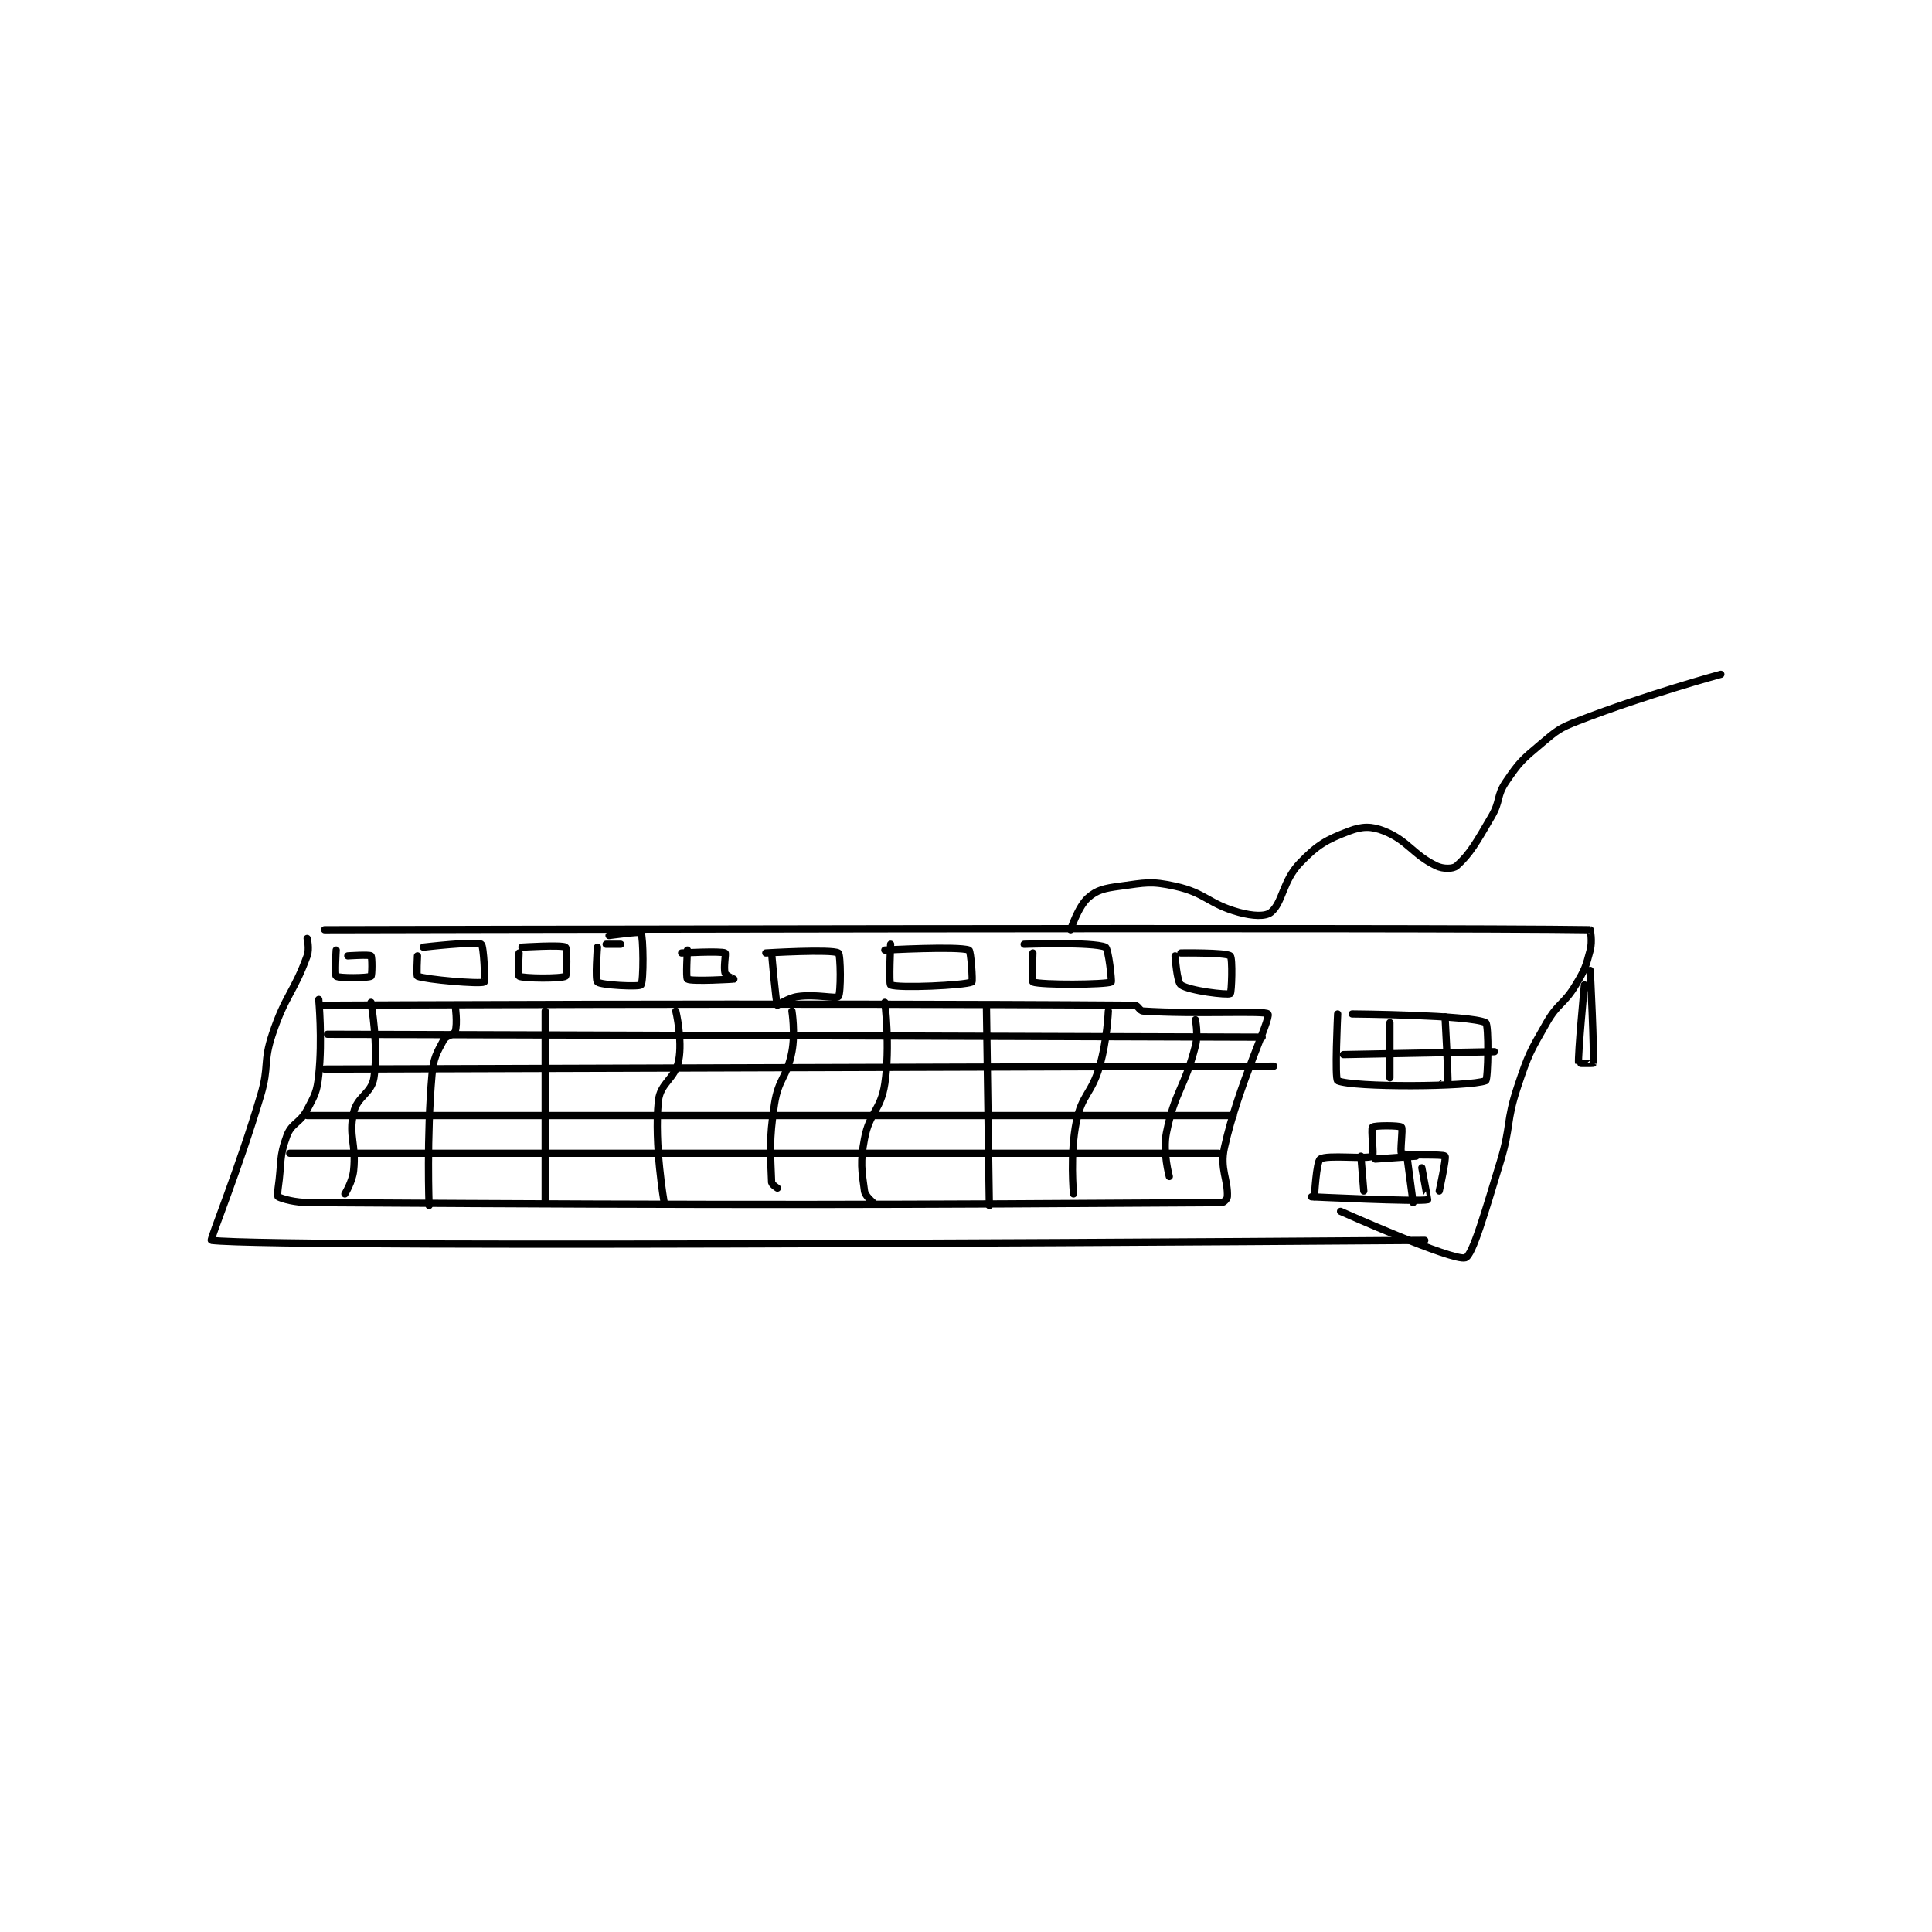 <?xml version="1.0" encoding="utf-8"?>
<!DOCTYPE svg PUBLIC "-//W3C//DTD SVG 1.1//EN" "http://www.w3.org/Graphics/SVG/1.1/DTD/svg11.dtd">
<svg viewBox="0 0 800 800" preserveAspectRatio="xMinYMin meet" xmlns="http://www.w3.org/2000/svg" version="1.1">
<g fill="none" stroke="black" stroke-linecap="round" stroke-linejoin="round" stroke-width="2.496">
<g transform="translate(87.52,279.214) scale(1.202) translate(-120,-168)">
<path id="0" d="M153 259 C153 259 153.882 262.574 153 265 C148.388 277.682 145.528 278.415 141 292 C137.738 301.787 139.987 302.9 137 313 C129.589 338.055 119.391 362.924 120 363 C143.658 365.95 538 363 538 363 "/>
<path id="1" d="M159 256 C159 256 540.514 255.125 595 256 C595.014 256 595.796 259.974 595 263 C593.485 268.757 593.198 269.67 590 275 C585.949 281.751 583.926 281.129 580 288 C574.186 298.175 573.725 298.826 570 310 C565.883 322.351 567.855 323.364 564 336 C558.922 352.645 554.495 368.229 552 369 C547.722 370.322 509 353 509 353 "/>
<path id="2" d="M595 270 C595 270 596.46 298.318 596 302 C595.991 302.072 591.006 302.059 591 302 C590.685 299.164 593 275 593 275 "/>
<path id="3" d="M157 280 C157 280 158.285 293.794 157 306 C156.386 311.831 155.734 312.781 153 318 C150.543 322.69 147.667 322.498 146 327 C143.251 334.421 144.273 336.092 143 345 C142.793 346.45 142.804 347.911 143 348 C144.715 348.779 148.583 349.967 154 350 C308.472 350.951 353.622 350.724 468 350 C468.733 349.995 469.962 348.727 470 348 C470.308 342.148 467.344 338.451 469 331 C473.869 309.091 485.033 286.734 484 285 C483.258 283.755 459.241 285.19 441 284 C439.674 283.913 439.264 282.009 438 282 C320.532 281.17 158 282 158 282 "/>
<path id="4" d="M160 292 L482 293 "/>
<path id="5" d="M159 304 L486 303 "/>
<path id="6" d="M153 320 L472 320 "/>
<path id="7" d="M147 333 L467 333 "/>
<path id="8" d="M175 281 C175 281 177.692 296.286 176 307 C175.142 312.433 170.226 313.393 169 319 C167.187 327.288 169.993 329.733 169 339 C168.587 342.856 166 347 166 347 "/>
<path id="9" d="M204 282 C204 282 204.864 288.408 204 291 C203.584 292.248 200.885 292.341 200 294 C197.564 298.567 196.514 300.142 196 306 C194.124 327.387 195 351 195 351 "/>
<path id="10" d="M235 284 L235 350 "/>
<path id="11" d="M280 284 C280 284 282.366 293.945 281 301 C279.752 307.446 274.648 308.652 274 315 C272.468 330.012 276 350 276 350 "/>
<path id="12" d="M320 284 C320 284 321.204 291.58 320 298 C318.356 306.77 315.38 307.125 314 316 C312.02 328.729 312.672 333.493 313 343 C313.025 343.729 315 345 315 345 "/>
<path id="13" d="M352 281 C352 281 353.916 296.135 352 309 C350.628 318.209 346.743 318.785 345 328 C343.456 336.161 344.024 338.843 345 346 C345.239 347.753 348 350 348 350 "/>
<path id="14" d="M387 282 L388 351 "/>
<path id="15" d="M429 284 C429 284 428.577 294.099 426 303 C423.236 312.55 419.899 312.716 418 322 C415.681 333.339 417 347 417 347 "/>
<path id="16" d="M459 287 C459 287 460.028 291.991 459 296 C455.281 310.504 451.852 311.74 449 326 C447.681 332.596 450 341 450 341 "/>
<path id="17" d="M163 263 C163 263 162.46 271.595 163 272 C163.96 272.72 173.881 272.653 175 272 C175.381 271.778 175.434 265.379 175 265 C174.434 264.504 167 265 167 265 "/>
<path id="18" d="M191 265 C191 265 190.649 271.863 191 272 C194.044 273.191 212.458 274.771 214 274 C214.386 273.807 213.837 261.478 213 261 C211.07 259.897 193 262 193 262 "/>
<path id="19" d="M226 264 C226 264 225.6 271.8 226 272 C227.6 272.8 240.562 272.899 242 272 C242.562 271.649 242.577 262.385 242 262 C240.702 261.135 227 262 227 262 "/>
<path id="20" d="M253 262 C253 262 252.156 273.268 253 274 C254.288 275.116 267.339 275.749 268 275 C268.973 273.898 268.849 258.312 268 257 C267.712 256.554 257 258 257 258 "/>
<path id="21" d="M256 261 L261 261 "/>
<path id="22" d="M284 263 C284 263 283.438 272.649 284 273 C285.438 273.899 299.945 273.009 300 273 C300.009 272.999 297.272 271.816 297 271 C296.365 269.096 297.335 264.156 297 264 C295.46 263.281 282 264 282 264 "/>
<path id="23" d="M313 264 C313 264 314.466 281.11 315 282 C315.033 282.056 318.648 279.479 322 279 C328.317 278.098 335.185 279.873 336 279 C336.935 277.998 336.827 264.496 336 264 C333.702 262.621 311 264 311 264 "/>
<path id="24" d="M354 261 C354 261 353.378 274.711 354 275 C356.633 276.223 379.348 275.179 382 274 C382.363 273.839 381.66 263.242 381 263 C377.2 261.607 352 263 352 263 "/>
<path id="25" d="M403 264 C403 264 402.593 273.849 403 274 C405.968 275.099 428.085 274.919 430 274 C430.267 273.872 429.09 262.472 428 262 C423.695 260.134 400 261 400 261 "/>
<path id="26" d="M452 265 C452 265 452.6 274.042 454 275 C457.016 277.064 470.034 278.568 471 278 C471.485 277.715 471.894 265.736 471 265 C469.512 263.774 454 264 454 264 "/>
<path id="27" d="M499 348 C499 348 536.052 349.776 539 349 C539.066 348.983 537 338 537 338 "/>
<path id="28" d="M500 348 C500 348 500.644 335.949 502 335 C504.284 333.401 518.113 335.153 520 334 C520.62 333.621 519.375 324.625 520 324 C520.625 323.375 529.309 323.378 530 324 C530.559 324.503 529.409 332.606 530 333 C531.542 334.028 544.187 333.187 545 334 C545.508 334.508 543 346 543 346 "/>
<path id="29" d="M521 335 L535 334 "/>
<path id="30" d="M516 334 L517 346 "/>
<path id="31" d="M532 335 L534 350 "/>
<path id="32" d="M508 285 C508 285 506.923 307.514 508 308 C513.298 310.389 553.475 310.167 559 308 C559.85 307.667 560.134 288.567 559 288 C553.612 285.306 513 285 513 285 "/>
<path id="33" d="M526 288 L526 307 "/>
<path id="34" d="M545 286 C545 286 546.114 306.379 546 309 C546 309.01 544 309 544 309 "/>
<path id="35" d="M510 299 L562 298 "/>
<path id="36" d="M416 256 C416 256 418.619 247.983 422 245 C425.127 242.24 427.67 241.711 433 241 C441.781 239.829 443.599 239.156 452 241 C462.601 243.327 463.451 247.123 474 250 C478.745 251.294 483.113 251.527 485 250 C489.075 246.701 489.031 239.19 495 233 C501.137 226.636 504.171 224.97 512 222 C516.438 220.317 519.66 220.264 524 222 C532.246 225.298 533.898 230.111 542 234 C544.387 235.146 547.792 235.081 549 234 C553.696 229.798 555.883 225.73 561 217 C564.179 211.577 562.634 209.95 566 205 C570.625 198.199 571.529 197.436 578 192 C583.568 187.323 584.193 186.635 591 184 C614.34 174.965 640 168 640 168 "/>
</g>
</g>
</svg>
